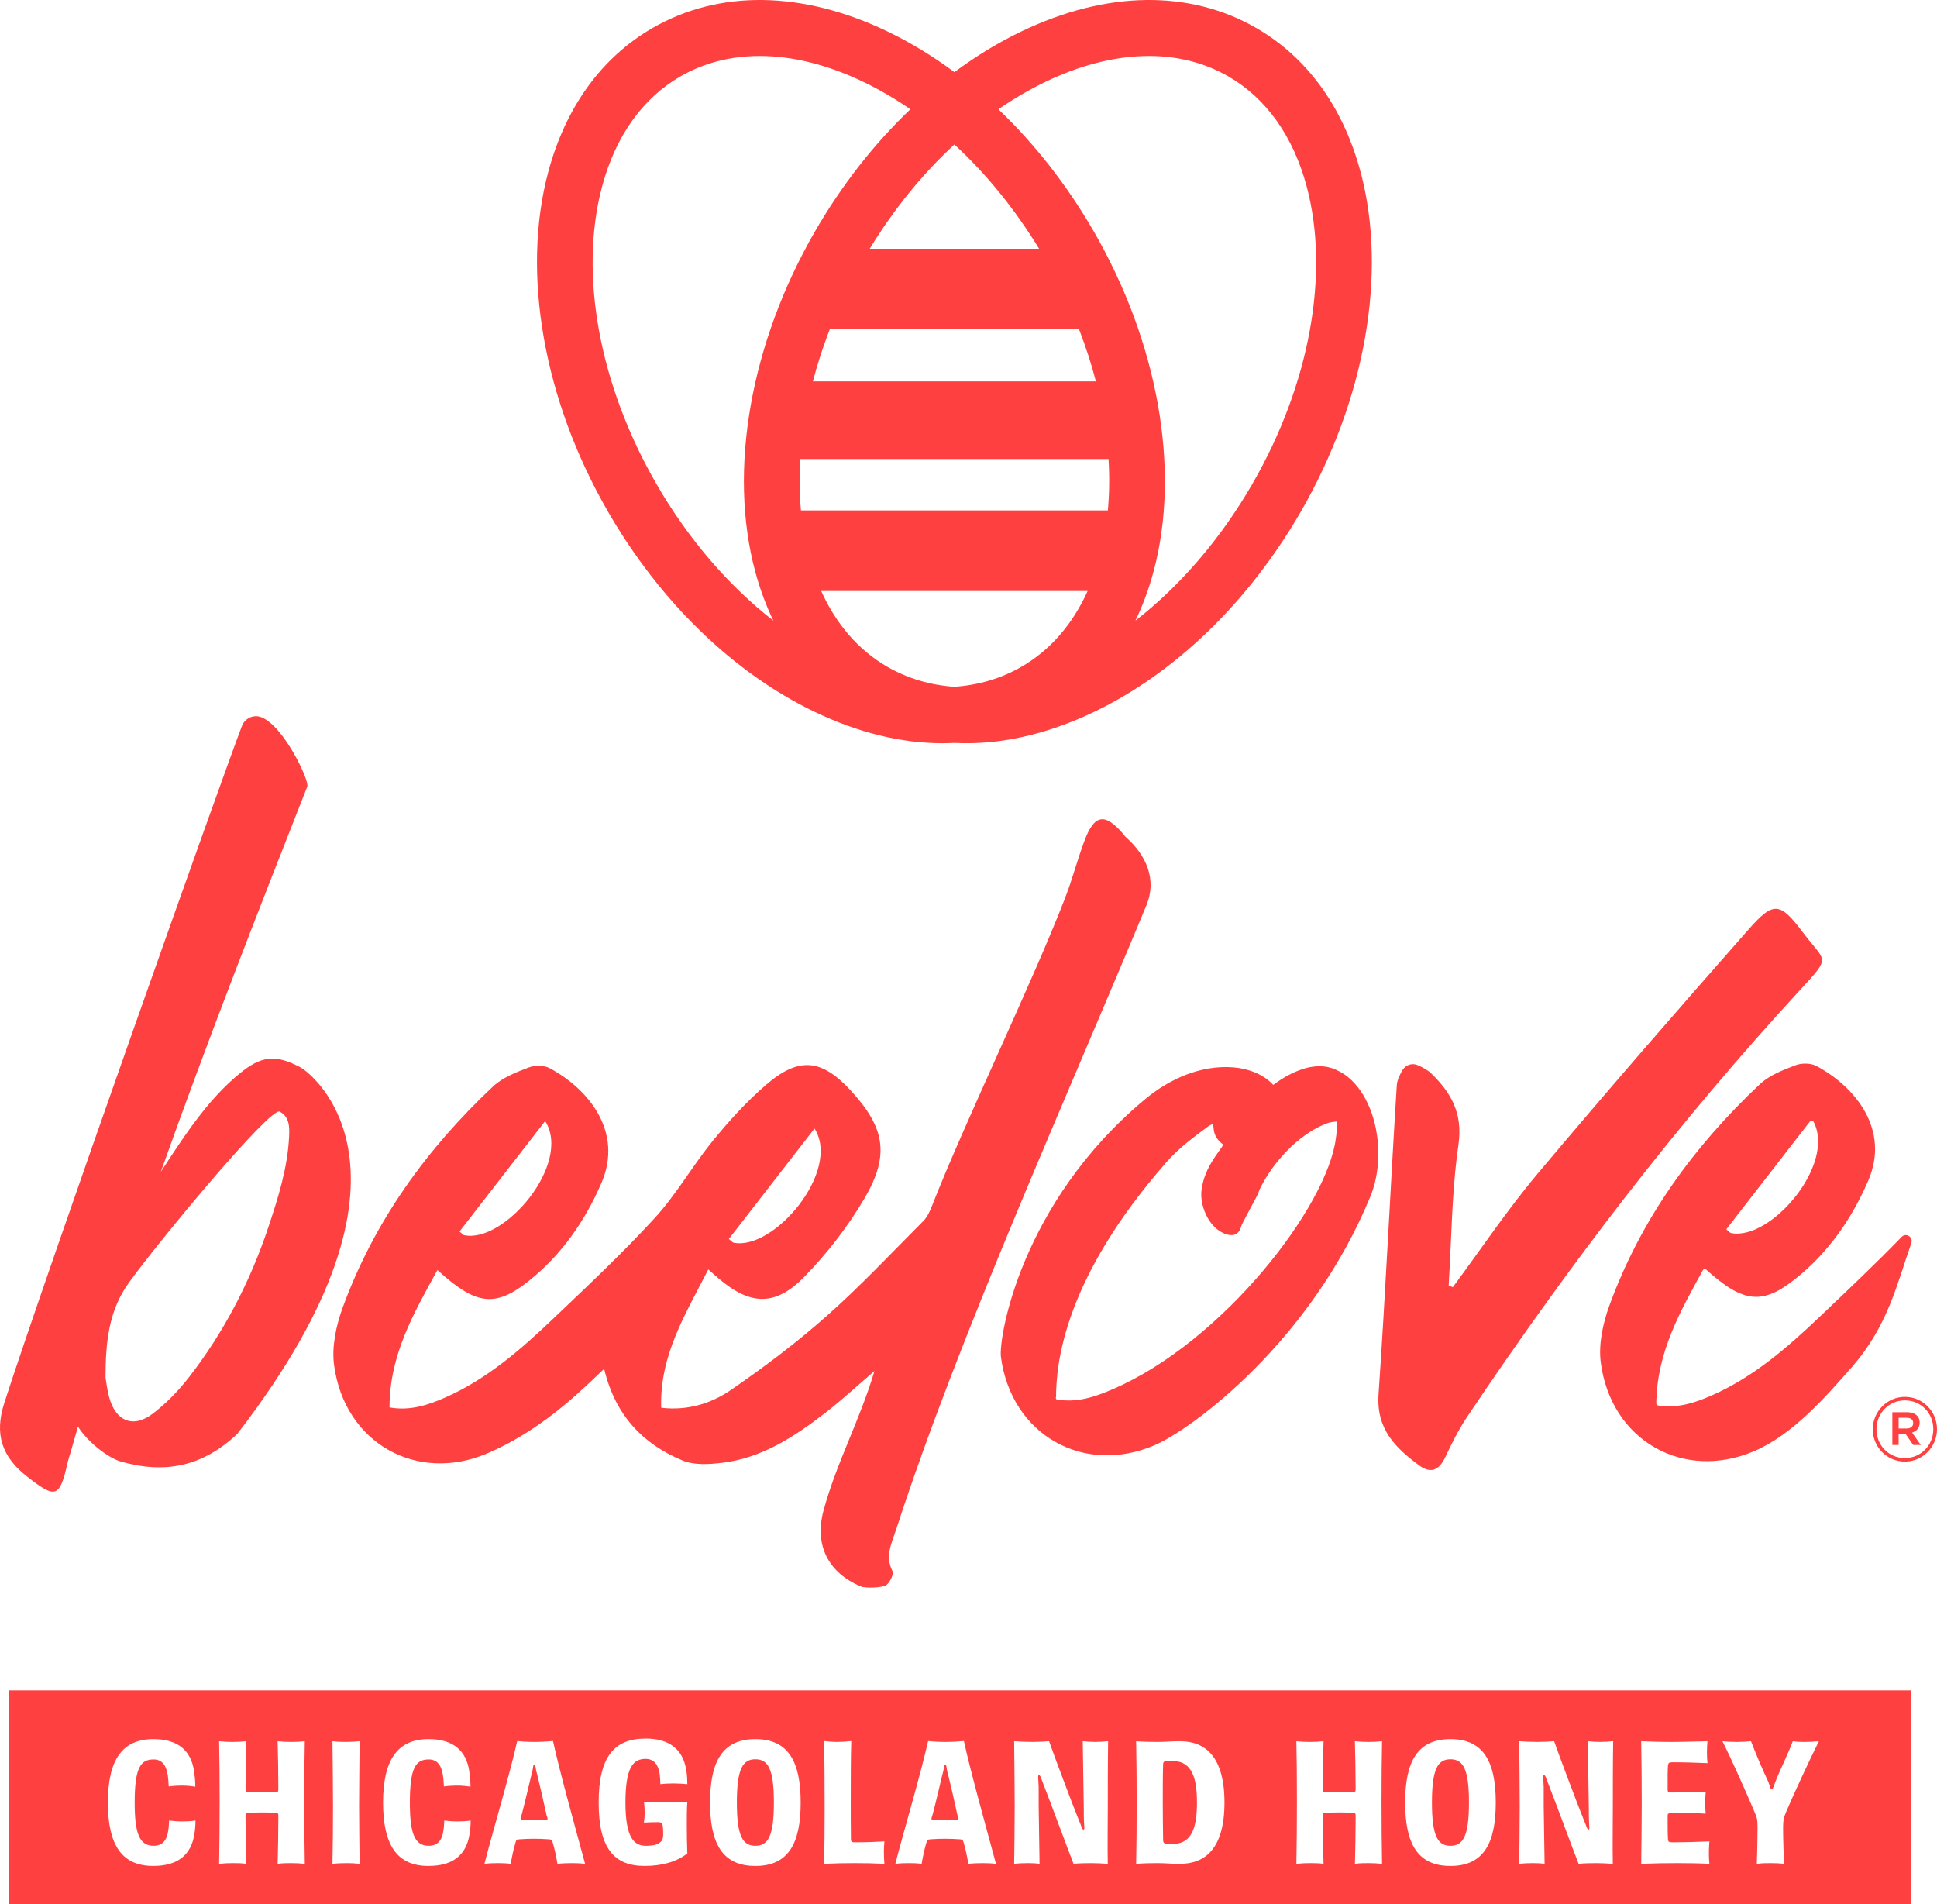 <svg width="175" height="172" viewBox="0 0 175 172" fill="none" xmlns="http://www.w3.org/2000/svg">
<g clip-path="url(#clip0_4226_41820)">
<path d="M85.716 160.542L85.557 159.903C85.494 159.6 85.51 159.393 85.399 159.393C85.288 159.393 85.303 159.6 85.24 159.903L85.081 160.542C84.906 161.261 84.603 162.6 84.268 163.877C84.205 164.1 84.157 164.164 84.157 164.276C84.157 164.356 84.205 164.42 84.284 164.42C84.332 164.42 84.364 164.42 84.524 164.404C84.811 164.387 85.097 164.372 85.383 164.372C85.669 164.372 85.909 164.388 86.211 164.404C86.37 164.42 86.418 164.42 86.466 164.42C86.545 164.42 86.593 164.356 86.593 164.276C86.593 164.164 86.529 164.1 86.481 163.877C86.195 162.569 85.987 161.627 85.716 160.542Z" fill="#FF4040"/>
<path d="M131.043 158.915C129.896 158.915 129.371 159.792 129.371 162.824C129.371 165.856 129.896 166.733 131.043 166.733C132.19 166.733 132.715 165.856 132.715 162.824C132.715 159.792 132.19 158.915 131.043 158.915Z" fill="#FF4040"/>
<path d="M105.975 159.074H105.449C105.162 159.074 105.082 159.17 105.082 159.377C105.051 160.319 105.051 161.451 105.051 162.807C105.051 163.892 105.067 165.217 105.082 166.175C105.082 166.478 105.162 166.558 105.576 166.558H105.991C107.743 166.558 108.141 164.93 108.141 162.824C108.141 160.718 107.743 159.09 105.975 159.074Z" fill="#FF4040"/>
<path d="M68.245 158.915C67.099 158.915 66.573 159.792 66.573 162.824C66.573 165.856 67.099 166.733 68.245 166.733C69.392 166.733 69.918 165.856 69.918 162.824C69.918 159.792 69.392 158.915 68.245 158.915Z" fill="#FF4040"/>
<path d="M0.786 152.693V172H172.654V152.693H0.786ZM17.567 165.649C17.264 167.627 15.99 168.553 13.84 168.553C10.99 168.553 9.747 166.637 9.747 162.824C9.747 159.01 11.021 157.095 13.857 157.095C16.119 157.095 17.265 158.164 17.535 159.999C17.599 160.463 17.647 160.908 17.647 161.388C17.313 161.34 16.867 161.292 16.469 161.292C16.039 161.292 15.562 161.324 15.243 161.372L15.226 161.1C15.179 160.206 15.051 158.93 13.888 158.93C12.725 158.93 12.168 159.615 12.168 162.824C12.168 165.505 12.55 166.733 13.872 166.733C14.954 166.733 15.162 165.856 15.242 165.026C15.258 164.803 15.273 164.675 15.273 164.452C15.655 164.5 16.07 164.531 16.468 164.531C16.866 164.531 17.233 164.515 17.662 164.452C17.662 164.882 17.631 165.218 17.567 165.649ZM27.537 168.362C27.075 168.314 26.741 168.298 26.311 168.298C25.944 168.298 25.483 168.298 25.085 168.362C25.116 167.277 25.148 165.585 25.148 164.244V164.005C25.148 163.797 25.1 163.765 24.908 163.749C24.526 163.733 24.049 163.718 23.666 163.718C23.283 163.718 22.806 163.734 22.423 163.749C22.232 163.766 22.184 163.797 22.184 164.005V164.244C22.184 165.585 22.215 167.276 22.248 168.362C21.85 168.298 21.388 168.298 21.022 168.298C20.592 168.298 20.257 168.314 19.796 168.362C19.828 166.639 19.844 164.643 19.844 162.665C19.844 160.686 19.828 158.787 19.796 157.287C20.242 157.335 20.592 157.35 21.007 157.35C21.389 157.35 21.787 157.334 22.249 157.287C22.218 158.277 22.185 160.271 22.185 161.436V161.612C22.185 161.852 22.217 161.867 22.44 161.883C22.838 161.9 23.268 161.9 23.666 161.9C24.064 161.9 24.494 161.9 24.892 161.883C25.115 161.867 25.147 161.852 25.147 161.612V161.436C25.147 160.271 25.115 158.277 25.084 157.287C25.546 157.335 25.943 157.35 26.326 157.35C26.741 157.35 27.091 157.334 27.537 157.287C27.506 158.787 27.489 160.67 27.489 162.665C27.489 164.66 27.506 166.639 27.537 168.362ZM32.489 168.362C32.091 168.314 31.709 168.298 31.343 168.298C30.913 168.298 30.482 168.314 30.037 168.362C30.069 166.686 30.085 164.9 30.085 163.176C30.085 161.181 30.054 159.315 30.037 157.287C30.419 157.335 30.881 157.35 31.28 157.35C31.678 157.35 32.124 157.318 32.491 157.287C32.474 159.202 32.443 161.196 32.443 163.16C32.443 164.979 32.474 166.703 32.491 168.362H32.489ZM42.428 165.649C42.126 167.627 40.852 168.553 38.702 168.553C35.852 168.553 34.609 166.637 34.609 162.824C34.609 159.01 35.883 157.095 38.718 157.095C40.98 157.095 42.127 158.164 42.397 159.999C42.46 160.463 42.508 160.908 42.508 161.388C42.174 161.34 41.728 161.292 41.33 161.292C40.9 161.292 40.422 161.324 40.103 161.372L40.087 161.1C40.039 160.206 39.912 158.93 38.749 158.93C37.586 158.93 37.029 159.615 37.029 162.824C37.029 165.505 37.41 166.733 38.732 166.733C39.815 166.733 40.023 165.856 40.102 165.026C40.118 164.803 40.134 164.675 40.134 164.452C40.516 164.5 40.93 164.531 41.328 164.531C41.727 164.531 42.093 164.515 42.523 164.452C42.523 164.882 42.491 165.218 42.427 165.649H42.428ZM51.634 168.298C51.219 168.298 50.79 168.314 50.36 168.362C50.264 167.74 50.12 167.038 49.914 166.367C49.849 166.175 49.786 166.16 49.58 166.144C49.117 166.112 48.688 166.096 48.226 166.096C47.797 166.096 47.398 166.112 46.952 166.144C46.665 166.16 46.65 166.207 46.602 166.351C46.395 166.99 46.252 167.74 46.139 168.361C45.806 168.313 45.359 168.297 44.976 168.297C44.626 168.297 44.148 168.313 43.767 168.361C44.484 165.553 45.996 160.509 46.729 157.269C47.144 157.317 47.717 157.349 48.291 157.349C48.816 157.349 49.421 157.317 49.963 157.269C50.505 159.823 52.081 165.472 52.861 168.361C52.447 168.313 52.002 168.297 51.635 168.297L51.634 168.298ZM58.354 166.734C58.88 166.734 59.31 166.655 59.517 166.511C59.82 166.304 59.916 166.16 59.916 165.649C59.916 165.457 59.899 165.058 59.884 164.947C59.836 164.691 59.725 164.595 59.47 164.595C59.214 164.595 58.371 164.612 58.179 164.643C58.227 164.324 58.243 164.021 58.243 163.749C58.243 163.494 58.227 163.079 58.179 162.76C58.769 162.791 59.756 162.808 60.314 162.808C60.919 162.808 61.492 162.791 62.098 162.76C62.05 163.238 62.05 164.308 62.05 164.866C62.05 165.632 62.067 166.781 62.098 167.419C61.158 168.169 59.821 168.552 58.245 168.552C55.49 168.552 54.087 166.972 54.087 162.823C54.087 158.673 55.505 157.046 58.339 157.046C60.489 157.046 61.684 158.036 61.986 159.823C62.05 160.157 62.082 160.381 62.098 161.164C61.748 161.132 61.302 161.099 60.856 161.099C60.474 161.099 60.059 161.116 59.661 161.164C59.645 160.573 59.63 160.014 59.39 159.536C59.199 159.153 58.896 158.882 58.323 158.882C57.224 158.882 56.507 159.6 56.507 162.824C56.507 166.048 57.303 166.733 58.354 166.733V166.734ZM68.245 168.554C65.267 168.554 64.152 166.527 64.152 162.825C64.152 159.123 65.267 157.096 68.245 157.096C71.223 157.096 72.338 159.123 72.338 162.825C72.338 166.527 71.223 168.554 68.245 168.554ZM79.903 168.362C78.931 168.314 78.247 168.298 77.228 168.298C76.288 168.298 75.397 168.314 74.457 168.362C74.488 166.958 74.504 165.17 74.504 163.335C74.504 161.085 74.488 158.803 74.457 157.271C74.791 157.302 75.222 157.35 75.62 157.35C76.018 157.35 76.512 157.318 76.91 157.271C76.862 158.706 76.862 160.638 76.862 162.617C76.862 163.845 76.862 165.074 76.879 166.144C76.879 166.319 76.927 166.415 77.181 166.415H77.277C78.28 166.415 79.141 166.383 79.904 166.335C79.873 166.655 79.856 166.974 79.856 167.293C79.856 167.66 79.873 168.011 79.904 168.362H79.903ZM88.758 168.298C88.344 168.298 87.914 168.314 87.484 168.362C87.388 167.74 87.245 167.038 87.038 166.367C86.975 166.175 86.911 166.16 86.704 166.144C86.242 166.112 85.812 166.096 85.351 166.096C84.921 166.096 84.523 166.112 84.077 166.144C83.791 166.16 83.774 166.207 83.726 166.351C83.52 166.99 83.376 167.74 83.264 168.361C82.93 168.313 82.484 168.297 82.101 168.297C81.751 168.297 81.273 168.313 80.89 168.361C81.607 165.553 83.119 160.509 83.853 157.269C84.267 157.317 84.84 157.349 85.414 157.349C85.939 157.349 86.544 157.317 87.086 157.269C87.628 159.823 89.204 165.472 89.984 168.361C89.57 168.313 89.124 168.297 88.758 168.297V168.298ZM100.082 163.352C100.082 165.282 100.051 166.496 100.082 168.362C99.732 168.331 99.047 168.298 98.585 168.298C98.059 168.298 97.374 168.314 96.992 168.362C96.435 166.942 94.905 162.792 94.317 161.292L94.142 160.845C94.029 160.557 93.983 160.35 93.871 160.35C93.808 160.35 93.791 160.446 93.791 160.509C93.791 160.622 93.839 161.324 93.839 161.435V163.159C93.839 163.654 93.919 168.026 93.919 168.361C93.585 168.313 93.202 168.297 92.851 168.297C92.501 168.297 92.055 168.313 91.625 168.361C91.641 166.909 91.673 165.106 91.673 163.175C91.673 161.244 91.641 159.09 91.625 157.286C92.04 157.317 92.724 157.349 93.266 157.349C93.76 157.349 94.396 157.317 94.779 157.286C95.177 158.435 96.929 163.094 97.439 164.339L97.615 164.77C97.725 165.058 97.773 165.265 97.885 165.265C97.949 165.265 97.965 165.2 97.965 165.137C97.965 164.993 97.917 164.452 97.917 163.94V163.462C97.917 163.015 97.821 157.685 97.821 157.286C98.124 157.317 98.586 157.349 98.952 157.349C99.317 157.349 99.748 157.317 100.115 157.286C100.083 159.137 100.083 161.483 100.083 163.35L100.082 163.352ZM106.612 168.362H106.406C105.864 168.362 105.275 168.298 104.59 168.298C103.904 168.298 103.268 168.314 102.646 168.362C102.678 166.718 102.694 164.819 102.694 162.824C102.694 160.973 102.678 159.09 102.646 157.287C103.268 157.335 103.937 157.35 104.59 157.35C105.242 157.35 105.864 157.287 106.406 157.287H106.612C108.889 157.287 110.626 158.676 110.626 162.824C110.626 166.972 108.889 168.362 106.612 168.362ZM124.863 168.362C124.401 168.314 124.067 168.298 123.637 168.298C123.27 168.298 122.809 168.298 122.411 168.362C122.442 167.277 122.475 165.585 122.475 164.244V164.005C122.475 163.797 122.427 163.765 122.236 163.749C121.854 163.733 121.376 163.718 120.993 163.718C120.61 163.718 120.134 163.734 119.751 163.749C119.559 163.766 119.511 163.797 119.511 164.005V164.244C119.511 165.585 119.543 167.276 119.576 168.362C119.177 168.298 118.715 168.298 118.349 168.298C117.92 168.298 117.585 168.314 117.123 168.362C117.155 166.639 117.171 164.643 117.171 162.665C117.171 160.686 117.155 158.787 117.123 157.287C117.569 157.335 117.92 157.35 118.333 157.35C118.715 157.35 119.113 157.334 119.576 157.287C119.544 158.277 119.511 160.271 119.511 161.436V161.612C119.511 161.852 119.543 161.867 119.766 161.883C120.164 161.9 120.594 161.9 120.992 161.9C121.39 161.9 121.82 161.9 122.218 161.883C122.441 161.867 122.473 161.852 122.473 161.612V161.436C122.473 160.271 122.441 158.277 122.409 157.287C122.871 157.335 123.269 157.35 123.651 157.35C124.066 157.35 124.416 157.334 124.862 157.287C124.83 158.787 124.814 160.67 124.814 162.665C124.814 164.66 124.83 166.639 124.862 168.362H124.863ZM131.043 168.554C128.065 168.554 126.95 166.527 126.95 162.825C126.95 159.123 128.065 157.096 131.043 157.096C134.021 157.096 135.136 159.123 135.136 162.825C135.136 166.527 134.021 168.554 131.043 168.554ZM145.711 163.352C145.711 165.282 145.68 166.496 145.711 168.362C145.361 168.331 144.675 168.298 144.214 168.298C143.689 168.298 143.004 168.314 142.621 168.362C142.064 166.942 140.535 162.792 139.946 161.292L139.771 160.845C139.66 160.557 139.612 160.35 139.5 160.35C139.436 160.35 139.421 160.446 139.421 160.509C139.421 160.622 139.468 161.324 139.468 161.435V163.159C139.468 163.654 139.548 168.026 139.548 168.361C139.214 168.313 138.831 168.297 138.48 168.297C138.13 168.297 137.684 168.313 137.254 168.361C137.271 166.909 137.302 165.106 137.302 163.175C137.302 161.244 137.271 159.09 137.254 157.286C137.669 157.317 138.353 157.349 138.895 157.349C139.389 157.349 140.025 157.317 140.408 157.286C140.807 158.435 142.558 163.094 143.069 164.339L143.244 164.77C143.356 165.058 143.403 165.265 143.515 165.265C143.579 165.265 143.594 165.2 143.594 165.137C143.594 164.993 143.546 164.452 143.546 163.94V163.462C143.546 163.015 143.451 157.685 143.451 157.286C143.753 157.317 144.215 157.349 144.581 157.349C144.946 157.349 145.377 157.317 145.744 157.286C145.712 159.137 145.712 161.483 145.712 163.35L145.711 163.352ZM154.439 168.362C153.563 168.314 152.575 168.298 151.524 168.298C150.409 168.298 149.438 168.314 148.276 168.362C148.292 166.926 148.324 164.915 148.324 162.953C148.324 160.99 148.307 159.043 148.276 157.287C149.168 157.318 149.964 157.35 151.03 157.35C152.097 157.35 153.18 157.302 154.264 157.287C154.232 157.606 154.216 157.989 154.216 158.308C154.216 158.643 154.232 158.963 154.264 159.266C153.213 159.218 152.114 159.186 151.095 159.186C150.792 159.186 150.744 159.266 150.713 159.378C150.649 159.633 150.665 161.022 150.665 161.325V161.66C150.665 161.835 150.713 161.915 150.967 161.915H151.174C151.987 161.915 153.292 161.883 154.104 161.85C154.072 162.233 154.056 162.569 154.056 162.888C154.056 163.239 154.072 163.559 154.104 163.83C153.387 163.782 152.463 163.766 151.652 163.766C151.333 163.766 151.143 163.782 150.935 163.782C150.695 163.782 150.664 163.878 150.664 164.037V164.325C150.664 164.916 150.664 165.602 150.695 166.16C150.712 166.367 150.791 166.415 151.062 166.415C152.209 166.415 153.339 166.383 154.438 166.335C154.406 166.703 154.39 167.069 154.39 167.389C154.39 167.756 154.406 168.074 154.438 168.362H154.439ZM161.383 163.638C161.143 164.181 161.095 164.5 161.095 165.107C161.095 166.145 161.143 167.277 161.175 168.362C160.808 168.314 160.347 168.298 159.98 168.298C159.582 168.298 159.232 168.298 158.723 168.362C158.754 167.229 158.787 166.128 158.787 165.138C158.787 164.309 158.739 164.213 158.499 163.638C157.687 161.723 156.413 158.867 155.616 157.287C156.079 157.335 156.54 157.35 156.97 157.35C157.399 157.35 157.846 157.318 158.196 157.287C158.578 158.292 159.343 160.095 159.709 160.845C159.772 160.956 159.932 161.484 159.947 161.516C159.979 161.612 160.027 161.628 160.06 161.628C160.107 161.628 160.155 161.596 160.203 161.469L160.426 160.878C160.745 160.048 161.573 158.373 161.971 157.287C162.322 157.335 162.64 157.35 162.991 157.35C163.373 157.35 163.771 157.334 164.329 157.287C163.485 158.979 162.083 161.994 161.383 163.638Z" fill="#FF4040"/>
<path d="M48.592 160.542L48.433 159.903C48.369 159.6 48.385 159.393 48.274 159.393C48.163 159.393 48.178 159.6 48.115 159.903L47.957 160.542C47.781 161.261 47.479 162.6 47.144 163.877C47.08 164.1 47.032 164.164 47.032 164.276C47.032 164.356 47.08 164.42 47.159 164.42C47.207 164.42 47.238 164.42 47.398 164.404C47.686 164.387 47.972 164.372 48.259 164.372C48.546 164.372 48.785 164.388 49.087 164.404C49.246 164.42 49.294 164.42 49.342 164.42C49.421 164.42 49.469 164.356 49.469 164.276C49.469 164.164 49.405 164.1 49.357 163.877C49.069 162.569 48.863 161.627 48.592 160.542Z" fill="#FF4040"/>
<path d="M113.153 43.703C110.285 48.668 106.646 52.9 102.58 56.065C103.249 54.684 103.8 53.19 104.227 51.597C106.668 42.465 104.646 30.991 98.817 20.902C96.399 16.716 93.471 12.986 90.202 9.871C91.588 8.915 93.016 8.082 94.473 7.384C100.583 4.457 106.445 4.287 110.982 6.905C114.395 8.874 116.841 12.311 118.053 16.843C120.156 24.707 118.324 34.748 113.151 43.702M92.287 60.229C90.459 61.284 88.415 61.886 86.227 62.038C84.038 61.887 81.993 61.284 80.165 60.229C77.579 58.737 75.551 56.402 74.192 53.388H98.262C96.902 56.401 94.874 58.736 92.288 60.229M59.299 43.703C54.127 34.749 52.294 24.708 54.397 16.844C55.609 12.312 58.053 8.875 61.468 6.906C63.603 5.673 66.034 5.059 68.645 5.059C71.579 5.059 74.744 5.835 77.976 7.384C79.435 8.082 80.862 8.915 82.248 9.871C78.978 12.986 76.051 16.716 73.632 20.902C67.804 30.991 65.781 42.466 68.223 51.597C68.649 53.19 69.201 54.682 69.87 56.065C65.804 52.9 62.165 48.668 59.297 43.703M73.442 34.451C73.848 32.885 74.357 31.313 74.963 29.75H97.489C98.095 31.314 98.604 32.885 99.01 34.451H73.442ZM100.089 46.108H72.362C72.224 44.603 72.203 43.049 72.301 41.462H100.15C100.248 43.05 100.227 44.604 100.089 46.108ZM86.225 13.054C89.094 15.69 91.686 18.877 93.877 22.469H78.575C80.766 18.877 83.359 15.69 86.225 13.054ZM122.922 15.537C121.356 9.682 118.097 5.184 113.499 2.53C107.481 -0.943 99.953 -0.837 92.301 2.828C90.21 3.83 88.176 5.069 86.227 6.516C84.278 5.069 82.243 3.831 80.152 2.828C72.501 -0.837 64.973 -0.943 58.955 2.53C54.355 5.184 51.097 9.682 49.531 15.537C47.089 24.669 49.11 36.144 54.94 46.233C59.644 54.374 66.273 60.793 73.607 64.306C77.541 66.192 81.441 67.135 85.122 67.135C85.493 67.135 85.861 67.125 86.228 67.106C90.225 67.316 94.519 66.38 98.849 64.306C106.183 60.794 112.812 54.376 117.516 46.233C123.344 36.144 125.367 24.669 122.924 15.537" fill="#FF4040"/>
<path d="M163.527 101.296C163.611 101.188 163.781 101.197 163.846 101.32C165.877 105.209 159.955 112.101 156.399 111.384C156.366 111.377 156.334 111.362 156.309 111.34C156.194 111.242 156.079 111.146 155.963 111.049C158.485 107.798 161.007 104.547 163.528 101.296M171.801 111.735C169.398 114.218 166.877 116.588 164.376 118.969C161.459 121.744 158.417 124.384 154.705 126.025C153.177 126.7 151.597 127.236 149.808 126.961C149.712 126.947 149.639 126.858 149.64 126.758C149.696 122.157 151.787 118.49 153.851 114.735C153.91 114.626 154.055 114.604 154.146 114.687C157.485 117.689 159.204 117.907 162.194 115.529C165.137 113.191 167.294 110.13 168.797 106.627C170.739 102.099 167.71 98.228 164.116 96.294C163.6 96.016 162.769 96.012 162.209 96.226C161.083 96.658 159.859 97.124 158.997 97.935C153.024 103.552 148.265 110.086 145.408 117.91C144.818 119.525 144.406 121.424 144.625 123.093C145.554 130.147 152.107 133.829 158.514 131.069C161.943 129.591 164.863 126.283 167.33 123.463C170.593 119.735 171.411 115.88 172.68 112.297C172.874 111.748 172.202 111.32 171.8 111.734" fill="#FF4040"/>
<path d="M120.737 102.477C120.737 102.477 120.737 102.488 120.736 102.493C120.723 102.588 120.707 102.682 120.695 102.775C119.967 108.943 110.455 121.234 100.507 125.499C98.924 126.178 97.299 126.743 95.441 126.407L95.354 126.221L95.41 126.264C95.413 123.236 96.065 115.589 105.406 104.954C106.514 103.693 107.828 102.73 109.165 101.739C109.306 101.654 109.45 101.574 109.595 101.496C109.617 101.651 109.637 101.807 109.648 101.964C109.696 102.587 110.04 103.056 110.517 103.391C110.244 103.971 108.845 105.347 108.559 107.442C108.389 108.681 108.964 110.178 109.869 110.962C110.539 111.543 111.834 112.052 112.131 110.781C112.186 110.547 113.571 108.069 113.649 107.842C113.688 107.731 113.732 107.621 113.773 107.511C113.776 107.5 113.779 107.494 113.781 107.486C113.783 107.48 113.786 107.477 113.788 107.471C114.025 106.978 114.289 106.505 114.589 106.048C115.191 105.134 115.904 104.3 116.686 103.544C117.671 102.649 118.792 101.84 120.05 101.416C120.285 101.357 120.526 101.319 120.769 101.306C120.775 101.475 120.778 101.645 120.775 101.815C120.77 102.035 120.756 102.256 120.736 102.476M120.339 96.491C119.015 96.051 117.565 96.494 116.379 97.132C115.912 97.383 115.465 97.677 115.033 97.998C114.13 97.018 112.745 96.521 111.464 96.417C108.513 96.177 105.679 97.44 103.451 99.294C92.163 108.695 90.21 120.898 90.429 122.569C91.358 129.623 97.911 133.305 104.319 130.545C107.747 129.067 118.408 121.186 123.796 108.109C124.609 106.136 124.719 103.789 124.247 101.677C123.765 99.529 122.511 97.211 120.339 96.491Z" fill="#FF4040"/>
<path d="M49.254 101.267C51.698 105.122 45.528 112.38 41.899 111.569C41.771 111.461 41.642 111.354 41.514 111.246C44.094 107.919 46.673 104.593 49.254 101.267ZM73.588 101.941C76.032 105.795 69.86 113.054 66.233 112.243C66.105 112.135 65.976 112.028 65.848 111.92C68.427 108.593 71.007 105.267 73.588 101.941ZM103.577 81.768C104.535 79.454 103.567 77.255 101.725 75.625C101.611 75.524 101.527 75.386 101.425 75.269C99.808 73.415 98.871 73.568 97.986 75.922C97.348 77.617 96.894 79.383 96.244 81.072C93.336 88.62 87.129 101.44 84.183 108.974C83.999 109.445 83.765 109.947 83.419 110.295C80.537 113.186 77.735 116.176 74.686 118.875C71.959 121.289 69.032 123.498 66.036 125.557C64.24 126.789 62.115 127.445 59.735 127.163C59.591 122.404 61.939 118.709 63.989 114.671C64.402 115.03 64.633 115.234 64.867 115.435C67.742 117.909 70.013 118.054 72.671 115.332C74.739 113.215 76.612 110.794 78.115 108.229C80.413 104.307 79.928 101.835 76.865 98.511C74.225 95.648 72.175 95.427 69.183 98.013C67.44 99.521 65.858 101.262 64.393 103.061C62.566 105.301 61.115 107.879 59.175 110C56.245 113.201 53.07 116.176 49.928 119.167C47.011 121.943 43.969 124.582 40.258 126.224C38.682 126.92 37.051 127.467 35.192 127.132C35.196 122.362 37.394 118.599 39.52 114.724C42.977 117.878 44.704 118.148 47.749 115.729C50.691 113.391 52.848 110.33 54.351 106.826C56.293 102.298 53.264 98.427 49.671 96.494C49.155 96.216 48.322 96.211 47.764 96.426C46.637 96.858 45.413 97.324 44.551 98.133C38.578 103.751 33.82 110.286 30.962 118.109C30.372 119.723 29.96 121.623 30.18 123.292C31.108 130.346 37.662 134.028 44.068 131.268C47.498 129.79 50.444 127.556 53.165 124.991C53.627 124.555 54.087 124.118 54.583 123.649C55.579 127.85 58.087 130.442 61.659 131.926C62.716 132.364 64.071 132.278 65.255 132.135C68.876 131.699 71.843 129.739 74.662 127.546C76.121 126.411 77.484 125.148 79.005 123.845C77.659 128.353 75.593 132.079 74.408 136.426C73.545 139.59 74.848 142.093 77.8 143.311C78.198 143.475 79.731 143.423 80.069 143.182C80.404 142.945 80.77 142.188 80.633 141.921C79.932 140.559 80.57 139.372 80.958 138.177C86.659 120.602 96.517 98.832 103.578 81.768" fill="#FF4040"/>
<path d="M162.912 84.261C160.82 81.478 160.25 81.375 157.979 83.952C151.547 91.25 145.159 98.59 138.899 106.042C136.168 109.292 133.792 112.853 131.256 116.272C131.131 116.221 131.006 116.17 130.881 116.12C131.146 111.876 131.159 107.594 131.765 103.403C132.177 100.552 131.086 98.687 129.305 96.962C128.971 96.639 128.538 96.422 128.091 96.221C127.568 95.984 126.958 96.201 126.678 96.711C126.437 97.15 126.221 97.59 126.193 98.043C125.611 107.345 125.185 116.657 124.546 125.954C124.33 129.101 126.08 130.786 128.202 132.362C129.194 133.099 129.98 132.899 130.585 131.608C131.168 130.366 131.781 129.137 132.542 128C141.665 114.374 151.589 101.402 162.673 89.38C165.487 86.328 164.937 86.951 162.915 84.262" fill="#FF4040"/>
<path d="M26.118 102.696C25.977 105.537 25.123 108.221 24.233 110.884C22.601 115.771 20.251 120.299 17.101 124.372C16.155 125.596 15.043 126.749 13.819 127.685C12.036 129.047 10.455 128.393 9.861 126.212C9.677 125.539 9.604 124.836 9.534 124.445C9.538 121.199 9.831 118.374 11.648 115.861C14.452 111.983 24.437 99.959 25.276 100.415C26.17 100.901 26.161 101.816 26.118 102.696ZM27.21 96.451C24.926 95.214 23.624 95.342 21.627 96.989C19.387 98.837 17.672 101.141 16.059 103.529C15.542 104.297 15.04 105.075 14.532 105.848C18.733 94.017 23.358 82.228 27.761 71.051C27.971 70.517 25.625 65.548 23.601 64.784C22.903 64.521 22.134 64.874 21.858 65.579C20.289 69.613 4.239 114.832 0.397 126.699C-0.528 129.556 0.165 131.601 2.459 133.389C5.044 135.403 5.39 135.334 6.131 132.029C6.184 131.791 6.273 131.562 6.339 131.326C6.567 130.509 6.808 129.686 7.045 128.866C7.929 130.277 9.778 131.695 10.908 132.02C14.879 133.161 18.302 132.487 21.434 129.531C39.96 105.538 27.878 96.814 27.21 96.451Z" fill="#FF4040"/>
<path d="M169.198 129.121V129.104C169.198 127.518 170.482 126.18 172.099 126.18C173.717 126.18 175 127.5 175 129.087V129.103C175 130.69 173.717 132.027 172.099 132.027C170.482 132.027 169.198 130.707 169.198 129.121ZM174.667 129.104V129.088C174.667 127.667 173.567 126.498 172.099 126.498C170.631 126.498 169.531 127.685 169.531 129.104V129.121C169.531 130.541 170.631 131.71 172.099 131.71C173.567 131.71 174.667 130.524 174.667 129.104ZM170.965 127.567H172.299C172.949 127.567 173.433 127.884 173.433 128.503C173.433 128.987 173.149 129.288 172.75 129.405L173.533 130.525H172.85L172.149 129.506H171.533V130.525H170.966V127.568L170.965 127.567ZM172.25 129.038C172.633 129.038 172.85 128.838 172.85 128.553C172.85 128.236 172.633 128.069 172.25 128.069H171.533V129.038H172.25Z" fill="#FF4040"/>
</g>
<defs>
<clipPath id="clip0_4226_41820">
<rect width="175" height="172" fill="white"/>
</clipPath>
</defs>
</svg>
